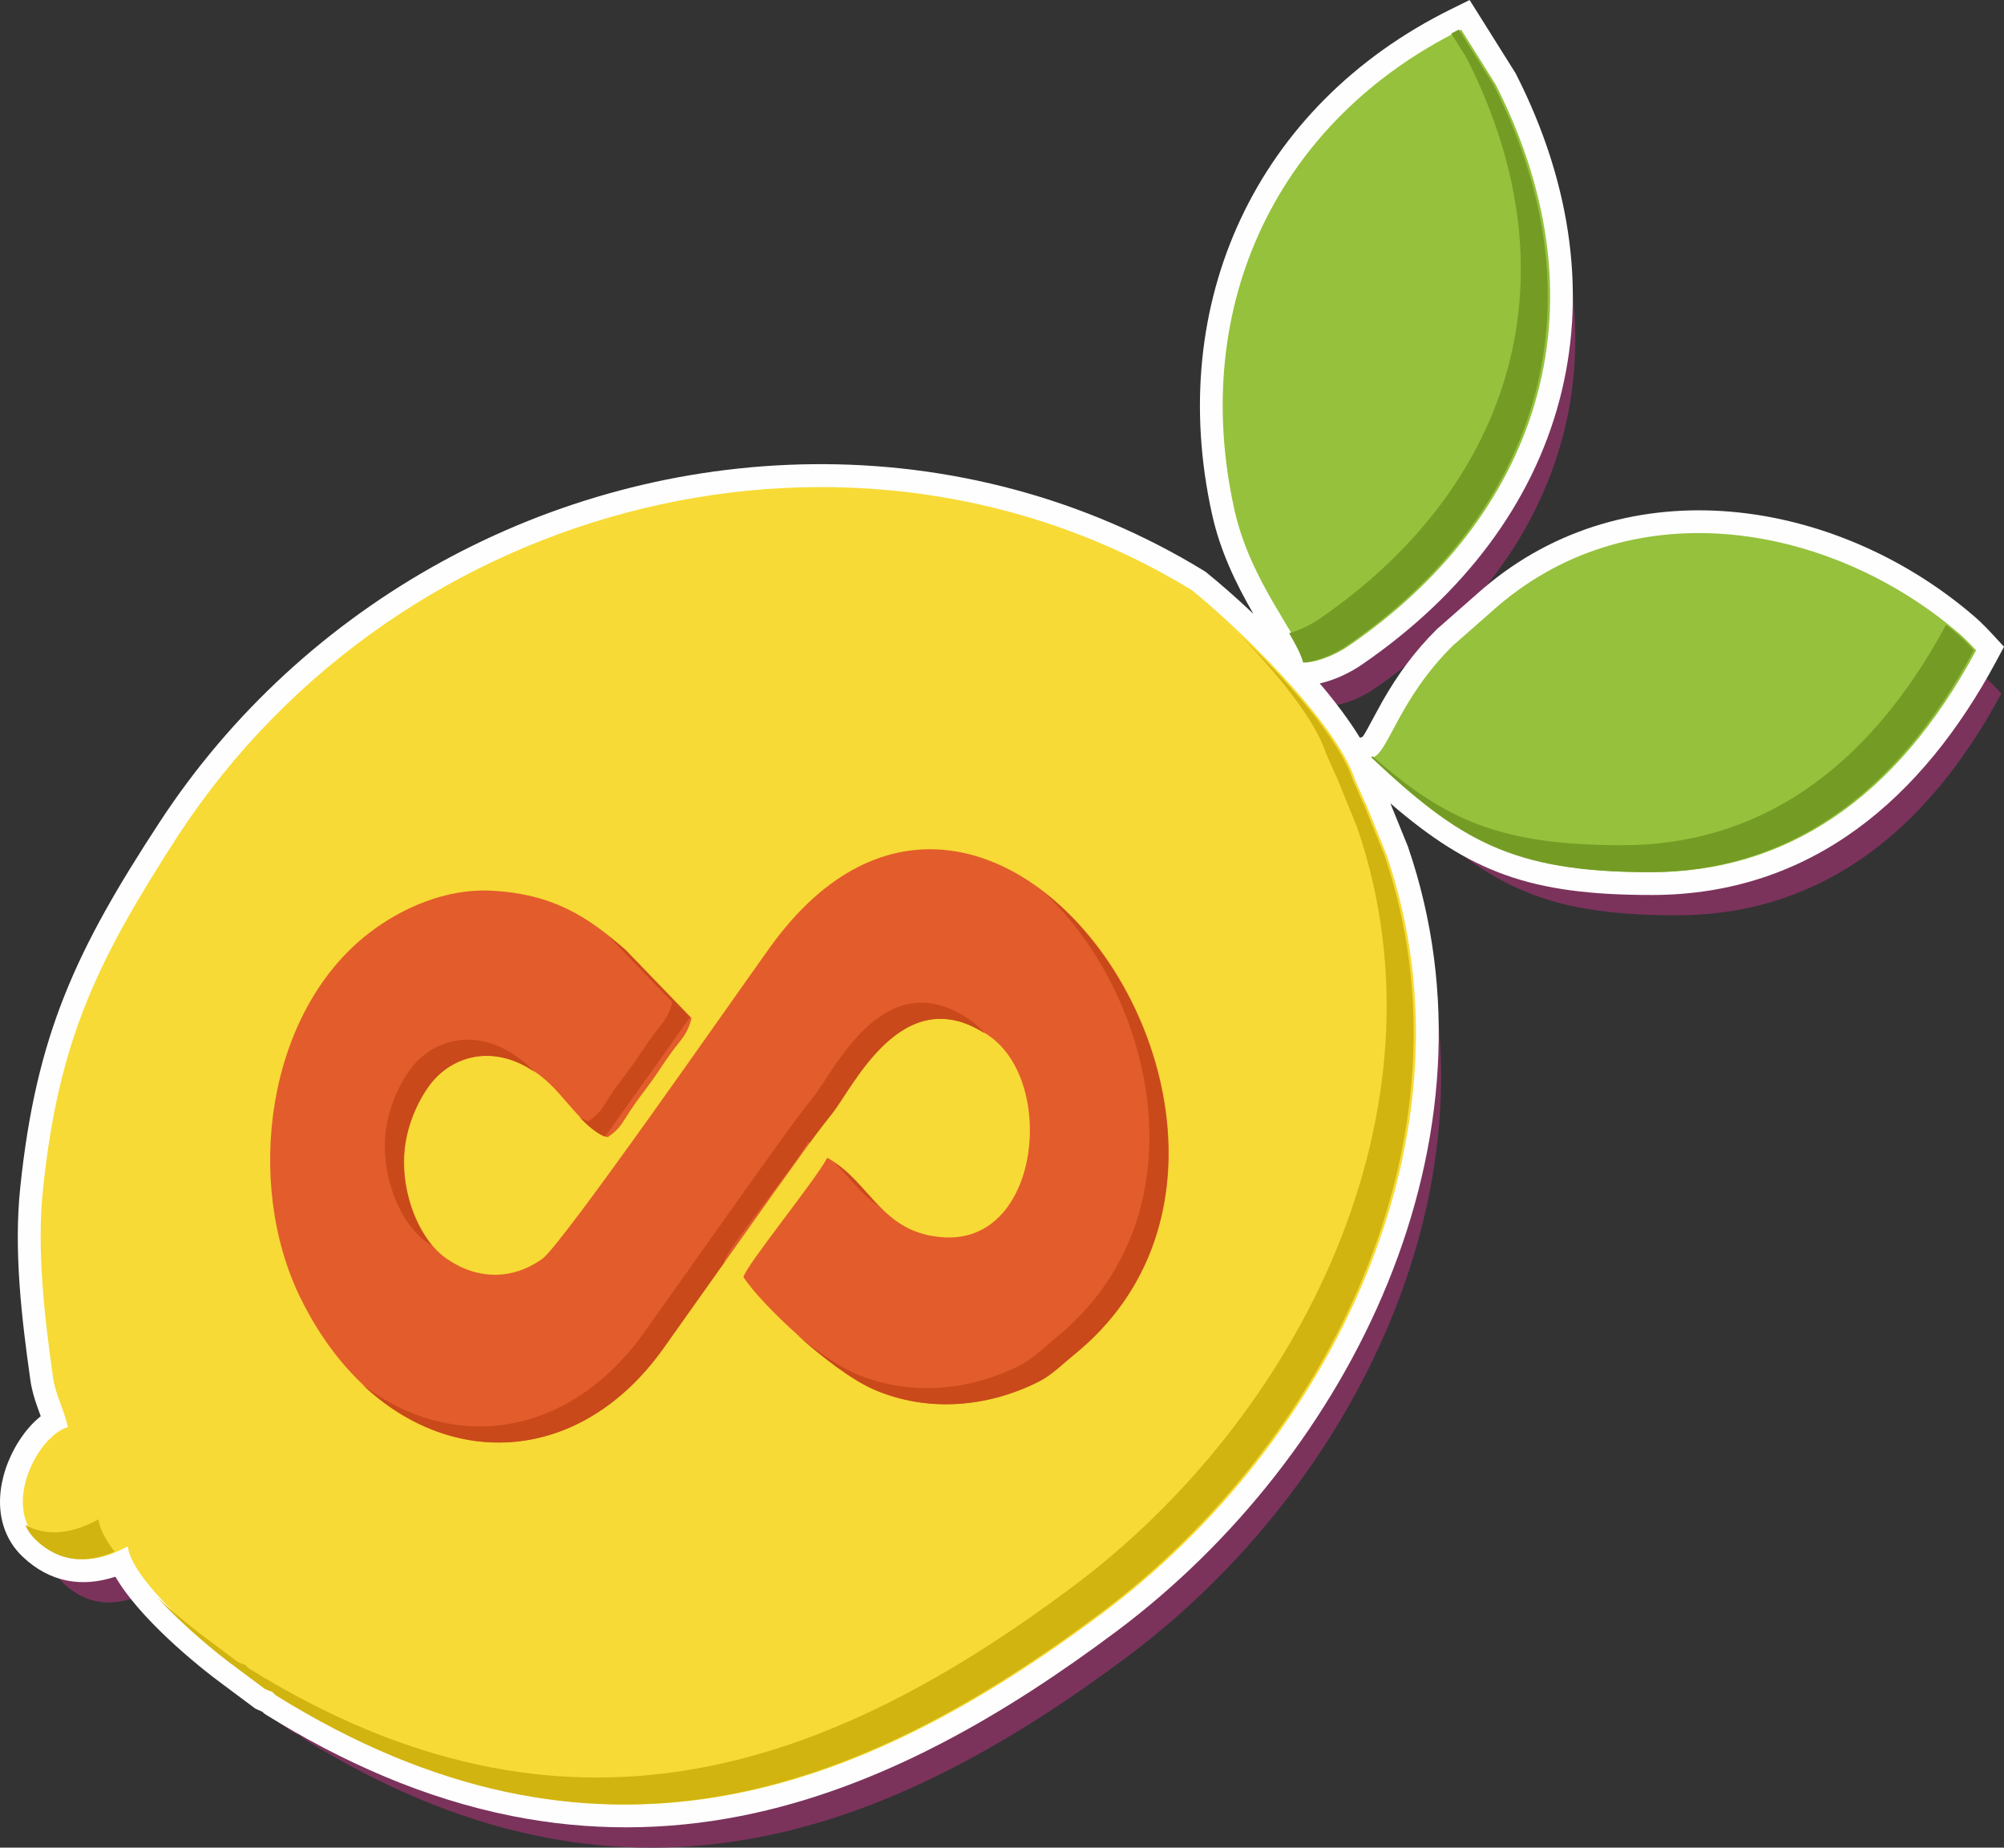 <?xml version="1.0" encoding="UTF-8"?>
<!DOCTYPE svg PUBLIC "-//W3C//DTD SVG 1.1//EN" "http://www.w3.org/Graphics/SVG/1.1/DTD/svg11.dtd">
<!-- Creator: CorelDRAW 2020 (64-Bit) -->
<svg xmlns="http://www.w3.org/2000/svg" xml:space="preserve" width="135.187mm" height="124.619mm" version="1.1" style="shape-rendering:geometricPrecision; text-rendering:geometricPrecision; image-rendering:optimizeQuality; fill-rule:evenodd; clip-rule:evenodd"
viewBox="0 0 1024.89 944.77"
 xmlns:xlink="http://www.w3.org/1999/xlink"
 xmlns:xodm="http://www.corel.com/coreldraw/odm/2003">
 <rect x="0" y="0" width="1024.89" height="944.77" fill="#333333" stroke="none"/>
 <defs>
  <style type="text/css">
   <![CDATA[
    .fil1 {fill:#FEFEFE}
    .fil0 {fill:#7B335C}
    .fil6 {fill:#749C25}
    .fil3 {fill:#95C13C}
    .fil7 {fill:#C9491A}
    .fil5 {fill:#D1B410}
    .fil4 {fill:#E35C2B}
    .fil2 {fill:#F7DA35}
   ]]>
  </style>
 </defs>
 <g id="Layer_x0020_1">
  <g id="_2557453558672">
   <g>
    <path class="fil0" d="M104.34 448.72c-41.06,63.56 -61.5,104.09 -69.55,182.11 -3.16,30.64 0.92,65.32 5.15,95.2 1.4,9.85 5.45,15.99 7.67,25.79 -15.27,4.2 -33.91,39.87 -15.21,57.69 13.99,13.33 29.99,11.89 45.83,3.26 1.82,17.17 39.74,49.73 56.35,61.79l14.86 11.08c6.5,3.02 1.22,-0.62 5.78,3.39 162.94,101.2 297.14,50.98 421.71,-42.2 114.62,-85.73 194.84,-242.44 145.03,-387.77l-10.62 -26.15c-0.12,-0.22 -0.42,-0.76 -0.54,-0.98l-4.82 -10.92c-10.02,-30.63 -61.93,-79.77 -83.51,-97.13 -171.61,-104.95 -404.38,-48.17 -518.12,124.84z"/>
    <path class="fil0" d="M680.53 360.89c7.63,-0.65 16.03,-4.38 22.24,-8.64 94.35,-64.77 134.22,-170.48 75.02,-286.95l-17.63 -28.08c-93.49,46.18 -139.27,140.65 -115.98,245.5 8.21,36.96 32.54,63.48 36.35,78.18z"/>
    <path class="fil0" d="M715.23 409.23c45,42.33 71.83,58.82 142.34,58.8 67.89,-0.02 124.71,-36.6 165.95,-113.44 -1.97,-2.13 -4.02,-4.28 -6.15,-6.28 -1.9,-1.78 -0.37,-0.44 -3.28,-2.92 -64.16,-54.68 -164.4,-73.89 -235.13,-13.46l-23.13 20.33c-27.31,27.01 -32.88,54.12 -40.6,56.99z"/>
    <path class="fil0" d="M219.53 616.18c0,-15.44 6.01,-29 12.15,-37.93 13.27,-19.29 40.99,-24.49 64.94,0.6 6.9,7.24 17.64,22.14 27.03,24.72 6.37,-4.39 6.89,-6.55 11.44,-13.45 4,-6.07 7.33,-10.04 11.34,-15.65 3.79,-5.31 6.29,-9.49 10.18,-14.74 4.3,-5.81 8.1,-9.09 9.92,-17.11l-33.58 -34.79c-19.7,-17.17 -37.27,-28.66 -68.68,-30.33 -23.12,-1.23 -45.92,8.79 -62.54,21.57 -52.91,40.7 -63.94,127.83 -35.29,186.47 42.25,86.48 132.57,99.61 185.22,26.72l57.75 -81.37c9.92,-13.57 18.26,-25.97 29.07,-39.43 10.83,-13.49 36.69,-70.16 80.4,-39.63 34.03,23.77 25.91,105.51 -22.86,102.94 -32.68,-1.73 -37.59,-28.44 -60.07,-40.69 -5.56,10.81 -41.25,54.7 -42.87,60.95 9.67,14.87 45.69,48.22 66.74,57.4 27.15,11.85 58.26,9.41 84.94,-4.24 6.16,-3.15 12.36,-9.32 17.52,-13.49 134.04,-108.44 -41.55,-366.57 -155.49,-208.41 -18.9,26.24 -106.43,152.3 -116.61,159.5 -15.31,10.83 -33.18,10.85 -49.12,-0.29 -12.33,-8.62 -21.52,-28.98 -21.52,-49.31z"/>
   </g>
   <path class="fil1" d="M695.48 377.26l1.4 -0.52c1.05,-1.38 2.33,-3.82 3,-5.03 2.41,-4.39 4.7,-8.82 7.17,-13.18 7.71,-13.55 16.57,-25.67 27.69,-36.67l0.24 -0.24 23.45 -20.61 0.06 -0.05c73.87,-63.12 180.29,-46.21 250.31,13.45 1.31,1.12 2.47,2.14 3.72,3.31 2.34,2.2 4.56,4.52 6.73,6.87l5.64 6.12 -3.93 7.33c-37.46,69.8 -94.28,119.58 -176.25,119.6 -62.11,0.02 -92.83,-11.68 -133.64,-46.86l8.98 22.1 0.1 0.31c51.06,148.97 -28.96,311.06 -149.09,400.92 -57.14,42.74 -121.25,80.42 -192.02,94.43 -38.93,7.71 -77.95,7.81 -116.89,0.11 -45,-8.91 -87.13,-27.64 -125.96,-51.76l-0.82 -0.51 -0.73 -0.64c-0.19,-0.17 -0.39,-0.34 -0.58,-0.52 -0.8,-0.32 -1.6,-0.68 -2.41,-1.05l-1.09 -0.51 -15.76 -11.75c-14.65,-10.65 -43.76,-34.84 -55.78,-55.7 -16.65,5.5 -33.28,3.28 -47.54,-10.31 -4.58,-4.37 -7.87,-9.72 -9.72,-15.77 -2.89,-9.46 -1.99,-19.68 1.09,-28.98 3.11,-9.39 9.46,-20.23 17.99,-26.99 -0.46,-1.26 -0.93,-2.52 -1.39,-3.79 -1.78,-4.89 -3.2,-9.59 -3.93,-14.77 -4.5,-31.77 -8.51,-66.01 -5.2,-98.03 8.12,-78.7 28.72,-122.09 71.4,-187.31 73.38,-112.13 199.39,-181.32 333.39,-182.9 70.72,-0.83 140.19,17.55 200.61,54.49l0.64 0.39 0.59 0.47c6.83,5.5 15.2,12.8 24.05,21.15 -9.3,-16.06 -17.02,-32.45 -21.08,-50.68 -24.07,-108.3 22.44,-209.23 122.21,-258.51l9.46 -4.67 23.53 37.47 0.24 0.47c58.63,115.36 26.53,229.55 -78.83,301.88 -6.25,4.29 -13.89,7.89 -21.56,9.64 7.94,9.37 15.08,18.85 20.53,27.79z"/>
   <g>
    <path class="fil2" d="M91.47 426.65c-41.06,63.56 -61.5,104.09 -69.55,182.11 -3.16,30.64 0.92,65.32 5.15,95.2 1.39,9.85 5.45,15.99 7.67,25.79 -15.27,4.2 -33.91,39.87 -15.21,57.69 13.99,13.33 29.99,11.89 45.83,3.26 1.82,17.17 39.74,49.73 56.35,61.79l14.85 11.08c6.5,3.02 1.22,-0.62 5.78,3.39 162.94,101.2 297.14,50.98 421.71,-42.2 114.62,-85.73 194.84,-242.44 145.03,-387.77l-10.62 -26.15c-0.12,-0.22 -0.42,-0.76 -0.54,-0.98l-4.82 -10.92c-10.02,-30.63 -61.93,-79.77 -83.51,-97.13 -171.61,-104.95 -404.38,-48.17 -518.12,124.84z"/>
    <path class="fil3" d="M667.66 338.82c7.63,-0.65 16.03,-4.38 22.24,-8.64 94.35,-64.77 134.22,-170.48 75.02,-286.95l-17.63 -28.08c-93.49,46.18 -139.27,140.65 -115.98,245.5 8.21,36.96 32.54,63.48 36.35,78.18z"/>
    <path class="fil3" d="M702.36 387.17c45,42.33 71.83,58.82 142.34,58.8 67.89,-0.02 124.71,-36.6 165.95,-113.44 -1.97,-2.13 -4.02,-4.28 -6.15,-6.28 -1.9,-1.78 -0.37,-0.44 -3.28,-2.92 -64.16,-54.68 -164.4,-73.89 -235.13,-13.46l-23.13 20.33c-27.31,27.01 -32.88,54.12 -40.6,56.99z"/>
    <path class="fil4" d="M206.66 594.12c0,-15.44 6.01,-29 12.15,-37.93 13.27,-19.29 40.99,-24.49 64.94,0.6 6.9,7.24 17.64,22.14 27.03,24.72 6.37,-4.39 6.89,-6.55 11.44,-13.45 4,-6.07 7.34,-10.04 11.34,-15.65 3.79,-5.31 6.29,-9.49 10.18,-14.74 4.3,-5.81 8.1,-9.09 9.92,-17.11l-33.58 -34.79c-19.7,-17.17 -37.27,-28.66 -68.68,-30.33 -23.12,-1.23 -45.92,8.79 -62.54,21.57 -52.91,40.7 -63.94,127.83 -35.29,186.47 42.25,86.48 132.57,99.61 185.22,26.72l57.75 -81.37c9.92,-13.57 18.26,-25.97 29.07,-39.43 10.83,-13.49 36.69,-70.17 80.4,-39.63 34.03,23.77 25.91,105.51 -22.86,102.94 -32.68,-1.73 -37.59,-28.44 -60.07,-40.69 -5.56,10.81 -41.25,54.7 -42.88,60.95 9.67,14.87 45.69,48.21 66.74,57.4 27.15,11.85 58.26,9.41 84.94,-4.24 6.16,-3.15 12.36,-9.32 17.52,-13.49 134.04,-108.44 -41.55,-366.57 -155.49,-208.41 -18.9,26.24 -106.43,152.3 -116.61,159.5 -15.31,10.83 -33.18,10.85 -49.12,-0.29 -12.33,-8.62 -21.52,-28.98 -21.52,-49.31z"/>
   </g>
   <path class="fil5" d="M12.89 779.79c1.26,2.77 3.04,5.36 5.44,7.65 12.34,11.76 26.26,12.02 40.25,5.99 -4.61,-6.16 -7.72,-11.9 -8.21,-16.52 -12.77,6.96 -25.64,9.24 -37.48,2.88zm67.53 37.06c12.87,14.1 30.24,28.48 40.1,35.64l14.86 11.08c6.5,3.02 1.21,-0.62 5.78,3.39 162.94,101.2 297.14,50.98 421.71,-42.2 114.62,-85.73 194.84,-242.44 145.03,-387.77l-10.62 -26.15c-0.12,-0.22 -0.42,-0.76 -0.54,-0.98l-4.82 -10.92c-6.93,-21.19 -33.91,-51.24 -57.03,-73.49 19.09,19.85 37.66,42.65 43.24,59.7l4.82 10.92c0.12,0.22 0.42,0.76 0.54,0.98l10.62 26.15c49.81,145.33 -30.41,302.03 -145.03,387.77 -124.57,93.18 -258.76,143.4 -421.71,42.2 -4.56,-4.01 0.73,-0.36 -5.78,-3.39l-14.85 -11.08c-6.6,-4.8 -16.58,-12.83 -26.31,-21.85z"/>
   <path class="fil6" d="M666.45 338.82c7.63,-0.65 16.03,-4.38 22.24,-8.64 94.35,-64.77 134.22,-170.48 75.02,-286.95l-17.63 -28.09c-1.31,0.65 -2.6,1.31 -3.89,1.97l7.74 12.32c59.19,116.47 19.33,222.18 -75.02,286.95 -4.44,3.05 -10.02,5.83 -15.63,7.4 3.46,5.91 6.12,10.93 7.18,15.03z"/>
   <path class="fil6" d="M701.16 387.17c45,42.33 71.83,58.82 142.34,58.8 67.89,-0.02 124.7,-36.6 165.95,-113.44 -1.97,-2.13 -4.02,-4.28 -6.15,-6.28 -1.9,-1.78 -0.37,-0.44 -3.28,-2.92 -1.55,-1.32 -3.13,-2.62 -4.73,-3.9 -41.21,76.38 -97.89,112.74 -165.58,112.76 -62.55,0.02 -90.72,-12.96 -127.7,-45.43 -0.28,0.17 -0.57,0.32 -0.85,0.42z"/>
   <path class="fil7" d="M206.47 594.23c0,-15.44 6.01,-29 12.15,-37.93 11.45,-16.64 33.65,-22.79 54.9,-8.06 -23.86,-24.64 -51.35,-19.4 -64.56,-0.21 -6.15,8.93 -12.15,22.49 -12.15,37.93 0,20.33 9.19,40.69 21.52,49.31 0.87,0.61 1.75,1.18 2.63,1.72 -8.63,-10.28 -14.49,-26.53 -14.49,-42.76zm89.93 -22.96c4.23,4.41 8.71,8.32 12.96,9.94 14.27,-19.76 29.97,-41.91 43.55,-61.13l-33.01 -34.21c-2.9,-2.53 -5.76,-4.93 -8.62,-7.2l32.54 33.72c-1.82,8.02 -5.61,11.31 -9.92,17.11 -3.89,5.25 -6.39,9.43 -10.18,14.74 -4.01,5.61 -7.34,9.58 -11.34,15.65 -4.54,6.9 -5.07,9.06 -11.44,13.45 -1.49,-0.41 -3.01,-1.13 -4.54,-2.07zm-111.33 136.51c46.37,44.04 111.79,40.33 153.54,-17.46l32.02 -45.12c-0.09,-0.13 -0.18,-0.26 -0.26,-0.39 1.62,-6.25 37.32,-50.14 42.87,-60.95 0.29,0.16 0.57,0.32 0.85,0.48 3.57,-4.87 7.28,-9.77 11.33,-14.82 10.63,-13.25 35.78,-68.16 78.09,-41.16 -2.18,-2.57 -4.63,-4.84 -7.35,-6.74 -43.71,-30.54 -69.57,26.14 -80.4,39.63 -10.81,13.47 -19.15,25.86 -29.07,39.43l-57.75 81.37c-38.93,53.88 -98.43,60.75 -143.88,25.74zm264.52 -90.86c-7.27,-7.44 -13.44,-15.99 -22.49,-22.21 7.46,7.6 13.6,16.19 22.49,22.21zm-42.01 65.62c13.23,11.85 28.22,23.16 39.17,27.93 27.15,11.85 58.26,9.41 84.94,-4.24 6.16,-3.15 12.36,-9.32 17.52,-13.49 81.33,-65.8 48.65,-186.7 -15.07,-236.28 57.15,53.7 82.53,165.62 5.42,228 -5.16,4.18 -11.36,10.34 -17.52,13.49 -26.68,13.65 -57.79,16.09 -84.94,4.24 -8.35,-3.64 -19.04,-11.08 -29.52,-19.66z"/>
  </g>
 </g>
</svg>
